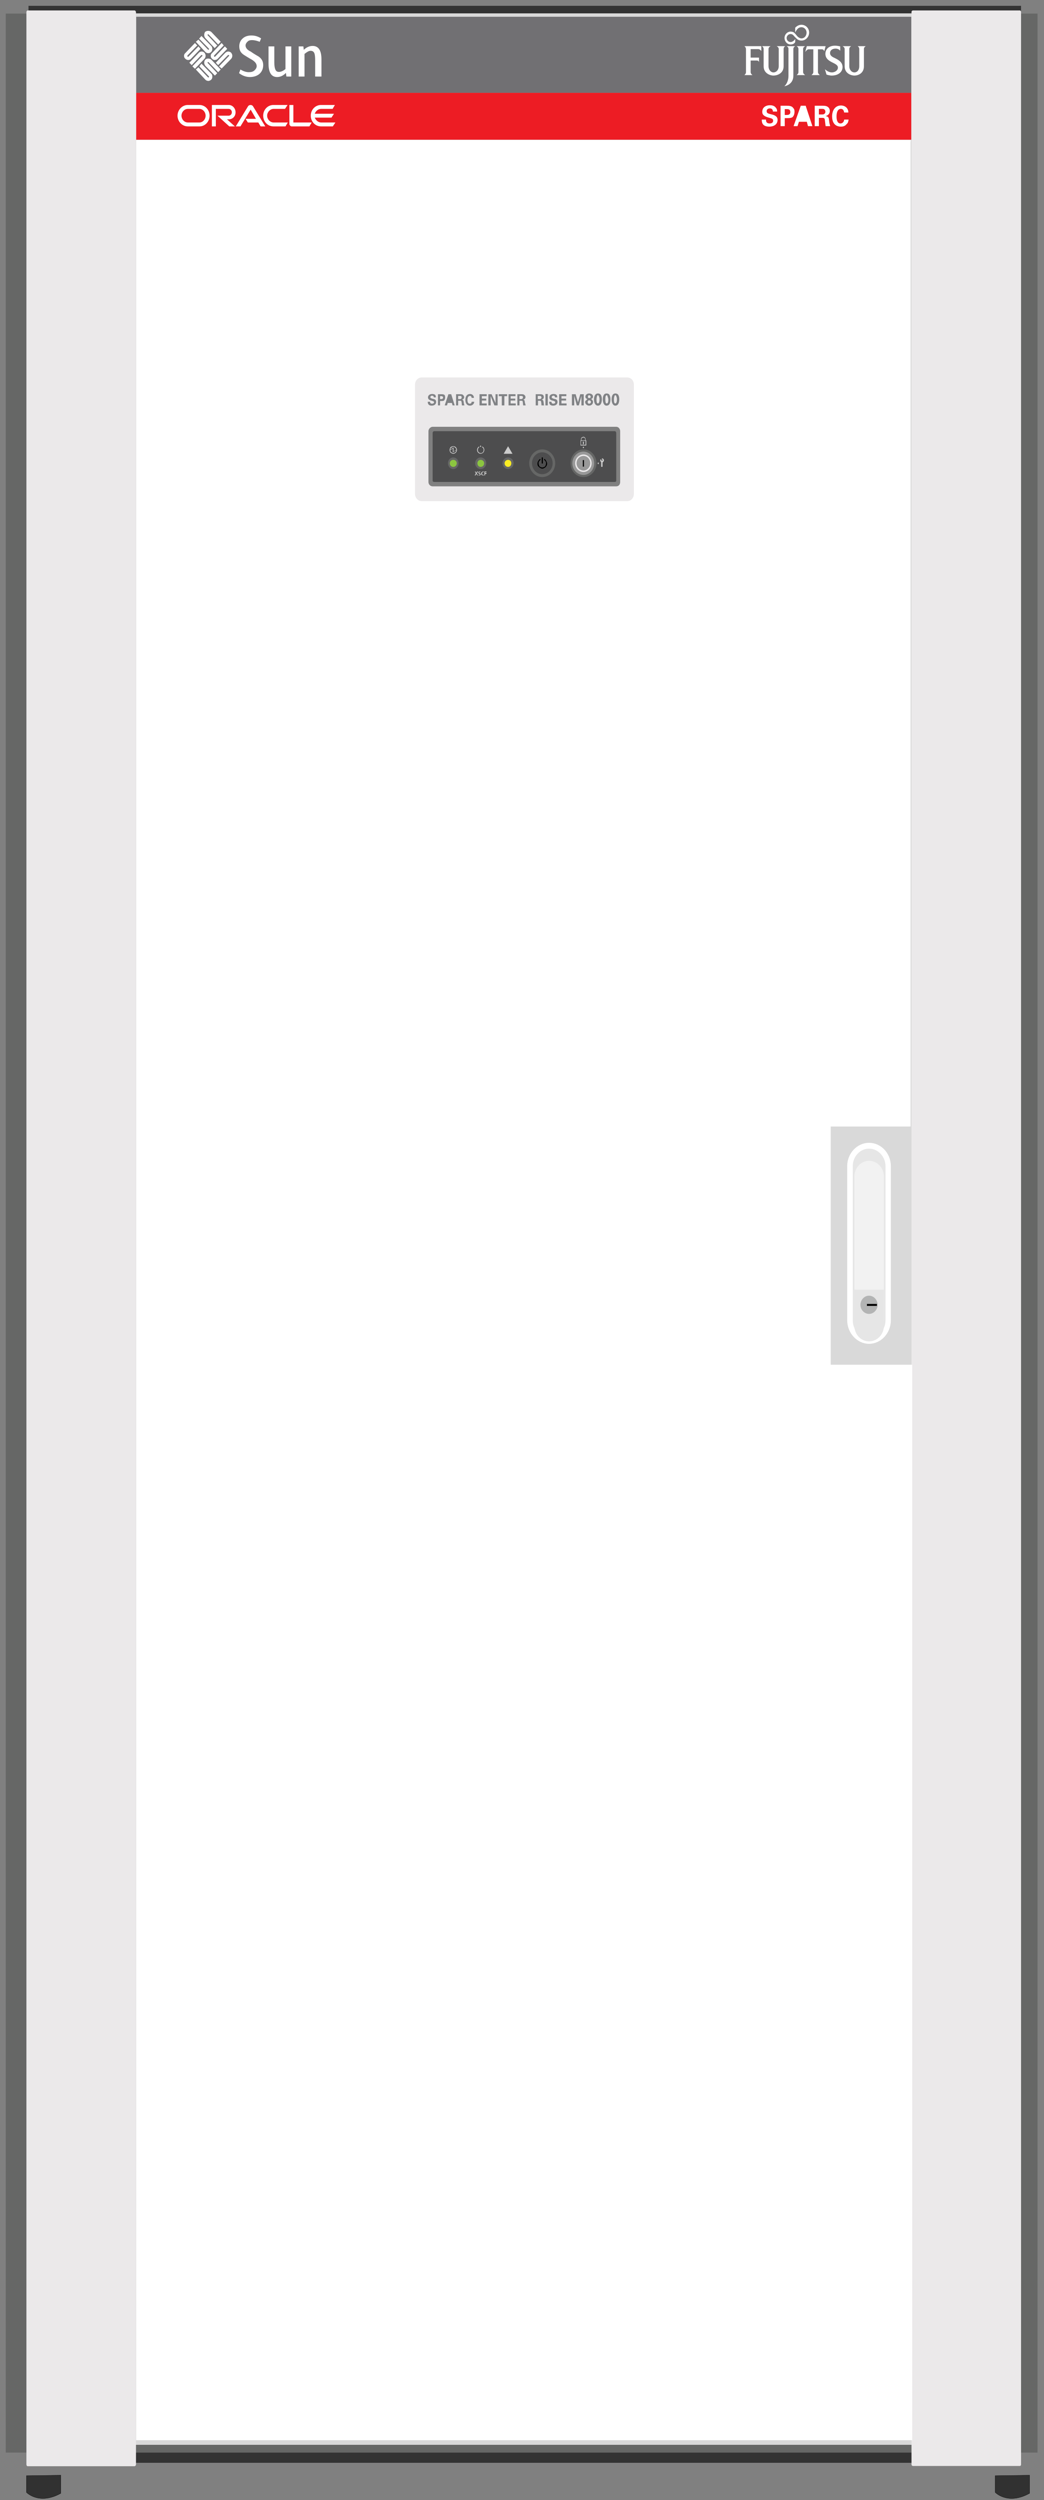 <?xml version="1.0" encoding="UTF-8"?>
<svg xmlns="http://www.w3.org/2000/svg" xmlns:xlink="http://www.w3.org/1999/xlink" width="214pt" height="512pt" viewBox="0 0 214 512" version="1.1">
<rect x="0" y="0" width="214" height="512" fill="#808080" stroke="none"/>
<g id="surface1">
<path style="fill-rule:evenodd;fill:rgb(19.215%,19.215%,19.215%);fill-opacity:1;stroke-width:1;stroke-linecap:butt;stroke-linejoin:miter;stroke:rgb(0%,0%,0%);stroke-opacity:1;stroke-miterlimit:10;" d="M 111.988 10140.038 L 111.988 10208.002 C 111.988 10208.002 165.023 10261.996 259.025 10212.004 L 259.025 10137.998 Z M 111.988 10140.038 " transform="matrix(0.048,0,0,0.05,0.039,-0.001)"/>
<path style="fill-rule:evenodd;fill:rgb(19.215%,19.215%,19.215%);fill-opacity:1;stroke-width:1;stroke-linecap:butt;stroke-linejoin:miter;stroke:rgb(0%,0%,0%);stroke-opacity:1;stroke-miterlimit:10;" d="M 4248.961 10140.038 L 4248.961 10208.002 C 4248.961 10208.002 4301.996 10261.996 4395.997 10212.004 L 4395.997 10137.998 Z M 4248.961 10140.038 " transform="matrix(0.048,0,0,0.05,0.039,-0.001)"/>
<path style=" stroke:none;fill-rule:evenodd;fill:rgb(20%,20%,20%);fill-opacity:1;" d="M 208.586 504.355 L 5.844 504.355 L 5.844 1.195 L 209.297 1.195 Z M 208.586 504.355 "/>
<path style=" stroke:none;fill-rule:evenodd;fill:rgb(39.999%,40.392%,39.999%);fill-opacity:1;" d="M 1.18 2.785 L 1.18 502.266 L 212.676 502.266 L 212.676 2.785 Z M 1.18 2.785 "/>
<path style=" stroke:none;fill-rule:evenodd;fill:rgb(85.098%,85.098%,85.098%);fill-opacity:1;" d="M 15.598 2.738 L 15.598 500.672 L 199.449 500.672 L 199.449 2.738 Z M 15.598 2.738 "/>
<path style=" stroke:none;fill-rule:evenodd;fill:rgb(92.157%,91.373%,91.765%);fill-opacity:1;" d="M 27.875 504.707 C 27.875 504.855 27.73 505.055 27.59 505.055 L 5.652 505.055 C 5.512 505.055 5.414 504.855 5.414 504.707 L 5.414 2.488 C 5.414 2.34 5.512 2.141 5.652 2.141 L 27.59 2.141 C 27.73 2.141 27.875 2.34 27.875 2.488 Z M 27.875 504.707 "/>
<path style=" stroke:none;fill-rule:evenodd;fill:rgb(92.157%,91.373%,91.765%);fill-opacity:1;" d="M 209.297 504.707 C 209.297 504.855 209.203 505.004 209.059 505.004 L 187.125 505.004 C 186.984 505.004 186.84 504.855 186.84 504.707 L 186.84 2.438 C 186.84 2.289 186.984 2.141 187.125 2.141 L 209.059 2.141 C 209.203 2.141 209.297 2.289 209.297 2.438 Z M 209.297 504.707 "/>
<path style=" stroke:none;fill-rule:evenodd;fill:rgb(100%,100%,100%);fill-opacity:1;" d="M 178.133 234.035 C 175.707 234.035 173.66 236.176 173.66 238.812 L 173.66 270.371 C 173.66 273.008 175.707 275.199 178.133 275.199 C 180.605 275.199 182.605 273.008 182.605 270.371 L 182.605 238.812 C 182.605 236.176 180.605 234.035 178.133 234.035 Z M 178.133 234.035 "/>
<path style=" stroke:none;fill-rule:evenodd;fill:rgb(90.196%,90.196%,90.196%);fill-opacity:1;" d="M 178.133 235.23 C 176.277 235.23 174.801 236.871 174.801 238.812 L 174.801 270.371 C 174.801 272.41 176.277 273.953 178.133 273.953 C 179.988 273.953 181.512 272.41 181.512 270.371 L 181.512 238.812 C 181.512 236.871 179.988 235.23 178.133 235.23 Z M 178.133 235.23 "/>
<path style=" stroke:none;fill-rule:evenodd;fill:rgb(94.902%,94.902%,94.902%);fill-opacity:1;" d="M 178.133 237.719 C 176.516 237.719 175.137 239.16 175.137 240.902 L 175.137 270.27 C 175.137 272.062 176.516 273.555 178.133 273.555 C 179.797 273.555 181.18 272.062 181.18 270.27 L 181.18 240.902 C 181.18 239.16 179.797 237.719 178.133 237.719 Z M 178.133 237.719 "/>
<path style=" stroke:none;fill-rule:evenodd;fill:rgb(90.196%,90.196%,90.196%);fill-opacity:1;" d="M 181.18 264.098 L 181.18 271.516 C 181.18 273.309 179.797 274.699 178.133 274.699 C 176.516 274.699 175.137 273.309 175.137 271.516 L 175.137 264.098 Z M 181.18 264.098 "/>
<path style=" stroke:none;fill-rule:evenodd;fill:rgb(70.197%,70.589%,70.589%);fill-opacity:1;" d="M 179.895 267.234 C 179.895 268.23 179.086 269.074 178.133 269.074 C 177.18 269.074 176.371 268.23 176.371 267.234 C 176.371 266.188 177.18 265.344 178.133 265.344 C 179.086 265.344 179.895 266.188 179.895 267.234 "/>
<path style=" stroke:none;fill-rule:evenodd;fill:rgb(0%,0%,0%);fill-opacity:1;" d="M 177.703 267.035 L 177.703 267.434 L 179.75 267.434 L 179.75 267.035 Z M 177.703 267.035 "/>
<path style=" stroke:none;fill-rule:evenodd;fill:rgb(44.313%,43.921%,45.097%);fill-opacity:1;" d="M 27.922 3.434 L 27.922 19.012 L 186.793 19.012 L 186.793 3.434 Z M 27.922 3.434 "/>
<path style=" stroke:none;fill-rule:evenodd;fill:rgb(92.941%,10.98%,14.117%);fill-opacity:1;" d="M 27.922 19.012 L 27.922 28.617 L 186.793 28.617 L 186.793 19.012 Z M 27.922 19.012 "/>
<path style=" stroke:none;fill-rule:evenodd;fill:rgb(100%,100%,100%);fill-opacity:1;" d="M 157.008 24.488 C 157.008 24.738 157.008 25.285 157.77 25.285 C 158.195 25.285 158.48 25.086 158.48 24.738 C 158.48 24.34 158.246 24.289 157.77 24.141 C 156.77 23.891 156.246 23.59 156.246 22.895 C 156.246 22.199 156.723 21.551 157.863 21.551 C 158.246 21.551 158.77 21.652 159.055 22.098 C 159.293 22.348 159.293 22.695 159.293 22.844 L 158.434 22.844 C 158.434 22.695 158.387 22.199 157.816 22.199 C 157.387 22.199 157.148 22.445 157.148 22.746 C 157.148 23.195 157.434 23.242 158.008 23.395 C 158.719 23.543 159.387 23.789 159.387 24.539 C 159.387 25.332 158.816 25.93 157.672 25.93 C 156.152 25.93 156.152 24.938 156.152 24.488 Z M 157.008 24.488 "/>
<path style=" stroke:none;fill-rule:evenodd;fill:rgb(100%,100%,100%);fill-opacity:1;" d="M 160.004 21.652 L 161.242 21.652 C 161.812 21.652 162.336 21.699 162.621 22.148 C 162.859 22.398 162.859 22.645 162.859 22.895 C 162.859 23.395 162.668 23.84 162.383 24.039 C 162.051 24.188 161.672 24.188 161.48 24.188 L 160.859 24.188 L 160.859 25.832 L 160.004 25.832 Z M 160.859 23.543 L 161.195 23.543 C 161.48 23.543 162.004 23.543 162.004 22.945 C 162.004 22.348 161.527 22.348 161.242 22.348 L 160.859 22.348 Z M 160.859 23.543 "/>
<path style=" stroke:none;fill-rule:evenodd;fill:rgb(100%,100%,100%);fill-opacity:1;" d="M 165.145 21.652 L 166.523 25.832 L 165.621 25.832 L 165.383 24.938 L 163.766 24.938 L 163.477 25.832 L 162.668 25.832 L 164.145 21.652 Z M 165.145 21.652 "/>
<path style=" stroke:none;fill-rule:evenodd;fill:rgb(100%,100%,100%);fill-opacity:1;" d="M 165.145 24.238 L 164.574 22.445 L 164 24.238 Z M 165.145 24.238 "/>
<path style=" stroke:none;fill-rule:evenodd;fill:rgb(100%,100%,100%);fill-opacity:1;" d="M 167 21.652 L 168.523 21.652 C 168.949 21.652 169.426 21.652 169.758 21.949 C 169.996 22.148 170.094 22.445 170.094 22.695 C 170.094 23.492 169.473 23.691 169.234 23.789 C 169.855 23.84 169.902 24.188 169.949 24.738 C 169.996 25.184 170.043 25.383 170.094 25.531 C 170.141 25.73 170.141 25.781 170.188 25.832 L 169.234 25.832 C 169.188 25.582 169.094 24.539 169.047 24.387 C 168.949 24.141 168.758 24.141 168.617 24.141 L 167.855 24.141 L 167.855 25.832 L 167 25.832 Z M 167.855 23.441 L 168.523 23.441 C 168.617 23.441 168.809 23.441 168.949 23.344 C 168.996 23.293 169.188 23.195 169.188 22.895 C 169.188 22.598 169.047 22.445 168.949 22.398 C 168.855 22.297 168.711 22.297 168.379 22.297 L 167.855 22.297 Z M 167.855 23.441 "/>
<path style=" stroke:none;fill-rule:evenodd;fill:rgb(100%,100%,100%);fill-opacity:1;" d="M 173.043 23.043 C 172.996 22.895 172.945 22.297 172.375 22.297 C 171.711 22.297 171.473 22.996 171.473 23.84 C 171.473 24.09 171.473 25.285 172.281 25.285 C 172.613 25.285 172.996 25.035 173.043 24.488 L 173.945 24.488 C 173.898 24.738 173.898 25.133 173.52 25.434 C 173.184 25.883 172.707 25.93 172.375 25.93 C 170.996 25.93 170.566 24.887 170.566 23.84 C 170.566 22.496 171.281 21.602 172.375 21.602 C 173.281 21.602 173.898 22.199 173.898 23.043 Z M 173.043 23.043 "/>
<path style=" stroke:none;fill-rule:evenodd;fill:rgb(100%,100%,100%);fill-opacity:1;" d="M 162.812 6.719 C 162.668 6.57 162.383 6.469 162.051 6.469 C 161.383 6.469 160.812 7.066 160.812 7.762 C 160.812 8.512 161.383 9.109 162.051 9.109 C 162.48 9.109 162.812 8.957 163.004 8.609 L 163.004 7.961 C 162.906 8.16 162.668 8.41 162.43 8.512 C 162.336 8.559 162.242 8.609 162.051 8.609 C 161.621 8.609 161.242 8.262 161.242 7.762 C 161.242 7.367 161.621 6.969 162.051 6.969 C 162.289 6.969 162.48 7.066 162.621 7.215 C 162.766 7.367 163.004 7.664 163.145 7.762 C 163.43 8.113 163.812 8.312 164.285 8.312 C 165.145 8.312 165.855 7.566 165.855 6.668 C 165.855 5.773 165.145 5.074 164.285 5.074 C 163.766 5.074 163.336 5.324 163.004 5.672 L 163.004 6.668 C 163.289 6.07 163.621 5.574 164.285 5.574 C 164.906 5.574 165.332 6.121 165.332 6.668 C 165.332 7.316 164.906 7.863 164.285 7.863 C 164 7.863 163.766 7.715 163.574 7.566 C 163.336 7.367 163.098 6.969 162.812 6.719 Z M 162.812 6.719 "/>
<path style=" stroke:none;fill-rule:evenodd;fill:rgb(100%,100%,100%);fill-opacity:1;" d="M 152.582 9.457 L 156.055 9.457 L 156.055 10.453 C 156.055 10.453 155.816 10.102 155.484 10.055 L 153.867 10.055 L 153.867 11.797 L 155.578 11.797 L 155.578 12.742 C 155.578 12.742 155.531 12.395 155.152 12.395 L 153.867 12.395 L 153.867 14.781 C 153.867 15.129 154.246 15.379 154.246 15.379 L 152.582 15.379 C 152.582 15.379 152.914 15.129 152.914 14.781 L 152.914 10.102 C 152.914 9.656 152.582 9.457 152.582 9.457 Z M 152.582 9.457 "/>
<path style=" stroke:none;fill-rule:evenodd;fill:rgb(100%,100%,100%);fill-opacity:1;" d="M 161.242 9.457 L 163.004 9.457 C 163.004 9.457 162.621 9.656 162.621 10.004 L 162.621 15.527 C 162.621 17.371 160.812 17.668 160.766 17.668 C 160.91 17.57 161.621 16.871 161.621 15.527 L 161.621 10.004 C 161.672 9.656 161.242 9.457 161.242 9.457 Z M 161.242 9.457 "/>
<path style=" stroke:none;fill-rule:evenodd;fill:rgb(100%,100%,100%);fill-opacity:1;" d="M 163.289 9.457 L 165.047 9.457 C 165.047 9.457 164.621 9.656 164.621 10.004 L 164.621 14.781 C 164.621 15.129 165.047 15.379 165.047 15.379 L 163.289 15.379 C 163.289 15.379 163.668 15.129 163.668 14.781 L 163.668 10.004 C 163.668 9.656 163.289 9.457 163.289 9.457 Z M 163.289 9.457 "/>
<path style=" stroke:none;fill-rule:evenodd;fill:rgb(100%,100%,100%);fill-opacity:1;" d="M 165.383 9.457 L 169.234 9.457 L 168.949 10.5 C 168.949 10.5 168.855 10.102 168.523 10.102 L 167.664 10.102 L 167.664 14.781 C 167.664 15.082 168.047 15.379 168.047 15.379 L 166.332 15.379 C 166.332 15.379 166.715 15.082 166.715 14.781 L 166.715 10.102 L 165.715 10.102 C 165.43 10.102 165.047 10.652 165.047 10.652 Z M 165.383 9.457 "/>
<path style=" stroke:none;fill-rule:evenodd;fill:rgb(100%,100%,100%);fill-opacity:1;" d="M 175.801 9.457 L 177.469 9.457 C 177.469 9.457 177.086 9.656 177.086 10.004 L 177.086 13.586 C 177.086 14.98 175.945 15.477 175.137 15.477 C 174.375 15.477 173.137 14.98 173.137 13.586 L 173.137 10.004 C 173.137 9.656 172.707 9.457 172.707 9.457 L 174.469 9.457 C 174.469 9.457 174.09 9.656 174.09 10.004 L 174.09 13.586 C 174.09 14.285 174.566 14.832 175.137 14.832 C 175.754 14.832 176.133 14.285 176.133 13.586 L 176.133 10.004 C 176.133 9.656 175.801 9.457 175.801 9.457 Z M 175.801 9.457 "/>
<path style=" stroke:none;fill-rule:evenodd;fill:rgb(100%,100%,100%);fill-opacity:1;" d="M 159.195 9.457 L 160.957 9.457 C 160.957 9.457 160.625 9.656 160.625 10.004 C 160.625 10.004 160.625 13.586 160.625 13.586 C 160.625 14.98 159.387 15.477 158.531 15.477 C 157.816 15.477 156.531 14.98 156.531 13.586 L 156.531 10.004 C 156.531 9.656 156.199 9.457 156.199 9.457 L 157.957 9.457 C 157.957 9.457 157.531 9.656 157.531 10.004 L 157.531 13.586 C 157.531 14.285 158.008 14.832 158.531 14.832 C 159.148 14.832 159.625 14.285 159.625 13.586 L 159.625 10.004 C 159.625 9.656 159.195 9.457 159.195 9.457 Z M 159.195 9.457 "/>
<path style=" stroke:none;fill-rule:evenodd;fill:rgb(100%,100%,100%);fill-opacity:1;" d="M 172.234 10.402 C 172.234 10.402 171.949 9.953 171.281 9.953 C 170.566 9.953 170.141 10.352 170.141 10.848 C 170.141 11.398 170.566 11.645 171.234 11.945 C 171.805 12.242 172.707 12.691 172.707 13.738 C 172.707 14.684 171.898 15.477 170.473 15.477 C 170.043 15.477 169.426 15.281 169.426 15.281 L 169.094 14.184 C 169.426 14.484 169.949 14.832 170.52 14.832 C 171.043 14.832 171.758 14.484 171.758 13.836 C 171.758 12.742 169.188 12.891 169.188 11 C 169.188 10.301 169.664 9.355 171.188 9.355 C 171.66 9.355 172.234 9.504 172.234 9.504 Z M 172.234 10.402 "/>
<path style=" stroke:none;fill-rule:evenodd;fill:rgb(100%,100%,100%);fill-opacity:1;" d="M 50.332 24.34 L 52.473 24.34 L 51.379 22.445 L 49.285 25.883 L 48.332 25.883 L 50.855 21.75 C 50.949 21.602 51.141 21.5 51.379 21.5 C 51.57 21.5 51.758 21.602 51.855 21.75 L 54.375 25.883 L 53.426 25.883 L 52.949 25.086 L 50.809 25.086 Z M 50.332 24.34 "/>
<path style=" stroke:none;fill-rule:evenodd;fill:rgb(100%,100%,100%);fill-opacity:1;" d="M 60.133 25.086 L 60.133 21.5 L 59.324 21.5 L 59.324 25.434 C 59.324 25.531 59.418 25.684 59.469 25.73 C 59.562 25.832 59.656 25.883 59.754 25.883 L 63.418 25.883 L 63.891 25.086 Z M 60.133 25.086 "/>
<path style=" stroke:none;fill-rule:evenodd;fill:rgb(100%,100%,100%);fill-opacity:1;" d="M 46.906 24.438 C 47.668 24.438 48.285 23.84 48.285 22.996 C 48.285 22.199 47.668 21.5 46.906 21.5 L 43.434 21.5 L 43.434 25.883 L 44.242 25.883 L 44.242 22.297 L 46.859 22.297 C 47.238 22.297 47.523 22.598 47.523 22.996 C 47.523 23.395 47.238 23.691 46.859 23.691 L 44.574 23.691 L 47 25.883 L 48.145 25.883 L 46.523 24.438 Z M 46.906 24.438 "/>
<path style=" stroke:none;fill-rule:evenodd;fill:rgb(100%,100%,100%);fill-opacity:1;" d="M 38.484 25.883 C 37.344 25.883 36.391 24.887 36.391 23.691 C 36.391 22.496 37.344 21.5 38.484 21.5 L 40.91 21.5 C 42.051 21.5 42.957 22.496 42.957 23.691 C 42.957 24.887 42.051 25.883 40.91 25.883 Z M 40.863 25.086 C 41.578 25.086 42.148 24.438 42.148 23.691 C 42.148 22.945 41.578 22.297 40.863 22.297 L 38.531 22.297 C 37.77 22.297 37.199 22.945 37.199 23.691 C 37.199 24.438 37.77 25.086 38.531 25.086 Z M 40.863 25.086 "/>
<path style=" stroke:none;fill-rule:evenodd;fill:rgb(100%,100%,100%);fill-opacity:1;" d="M 56.043 25.883 C 54.852 25.883 53.949 24.887 53.949 23.691 C 53.949 22.496 54.852 21.5 56.043 21.5 L 58.945 21.5 L 58.422 22.297 L 56.09 22.297 C 55.375 22.297 54.758 22.945 54.758 23.691 C 54.758 24.438 55.375 25.086 56.09 25.086 L 58.992 25.086 L 58.516 25.883 Z M 56.043 25.883 "/>
<path style=" stroke:none;fill-rule:evenodd;fill:rgb(100%,100%,100%);fill-opacity:1;" d="M 65.844 25.086 C 65.223 25.086 64.75 24.637 64.512 24.09 L 67.938 24.09 L 68.461 23.293 L 64.512 23.293 C 64.75 22.695 65.223 22.297 65.844 22.297 L 68.176 22.297 L 68.648 21.5 L 65.797 21.5 C 64.605 21.5 63.703 22.496 63.703 23.691 C 63.703 24.887 64.605 25.883 65.797 25.883 L 68.223 25.883 L 68.746 25.086 Z M 65.844 25.086 "/>
<path style=" stroke:none;fill-rule:evenodd;fill:rgb(100%,100%,100%);fill-opacity:1;" d="M 53.949 13.34 C 53.949 14.035 53.711 14.633 53.234 15.082 C 52.758 15.527 52.043 15.777 51.234 15.777 C 50.473 15.777 49.715 15.527 49 14.98 L 49.285 14.234 C 49.949 14.633 50.523 14.781 50.996 14.781 C 51.52 14.781 51.855 14.684 52.141 14.434 C 52.426 14.184 52.617 13.887 52.617 13.539 C 52.617 13.039 52.281 12.641 51.664 12.242 C 51.094 11.945 50 11.246 50 11.246 C 49.332 10.801 49.047 10.301 49.047 9.457 C 49.047 8.859 49.285 8.262 49.762 7.863 C 50.188 7.465 50.809 7.266 51.52 7.266 C 52.281 7.266 52.902 7.465 53.52 7.863 L 53.234 8.559 C 52.711 8.359 52.141 8.211 51.664 8.211 C 51.234 8.211 50.949 8.312 50.758 8.512 C 50.523 8.711 50.332 9.008 50.332 9.305 C 50.332 9.805 50.711 10.254 51.379 10.551 C 51.902 10.949 53.043 11.598 53.043 11.598 C 53.66 12.043 53.949 12.59 53.949 13.34 Z M 53.949 13.34 "/>
<path style=" stroke:none;fill-rule:evenodd;fill:rgb(100%,100%,100%);fill-opacity:1;" d="M 61.227 9.504 L 62.18 9.504 L 62.273 10.203 C 62.844 9.656 63.465 9.406 64.082 9.406 C 65.273 9.406 65.891 10.301 65.891 12.145 C 65.891 12.344 65.891 15.18 65.891 15.676 L 64.605 15.676 C 64.605 15.23 64.605 12.641 64.605 12.395 C 64.605 11.695 64.559 11.148 64.414 10.848 C 64.273 10.551 64.035 10.402 63.652 10.402 C 63.32 10.402 62.895 10.652 62.418 11.047 L 62.418 15.676 L 61.227 15.676 Z M 61.227 9.504 "/>
<path style=" stroke:none;fill-rule:evenodd;fill:rgb(100%,100%,100%);fill-opacity:1;" d="M 59.703 15.676 L 58.707 15.676 L 58.609 14.93 C 58.039 15.527 57.422 15.777 56.801 15.777 C 55.613 15.777 55.043 14.832 55.043 13.039 C 55.043 12.789 55.043 10.004 55.043 9.504 L 56.23 9.504 C 56.23 9.953 56.23 12.543 56.23 12.789 C 56.23 13.539 56.328 14.035 56.469 14.285 C 56.613 14.633 56.898 14.73 57.184 14.73 C 57.516 14.73 57.992 14.582 58.516 14.133 L 58.516 9.504 L 59.703 9.504 Z M 59.703 15.676 "/>
<path style=" stroke:none;fill-rule:evenodd;fill:rgb(100%,100%,100%);fill-opacity:1;" d="M 42.766 7.066 L 44.719 9.109 L 45.242 8.559 L 43.289 6.52 C 43.098 6.371 42.859 6.32 42.672 6.32 C 42.48 6.32 42.242 6.371 42.051 6.52 C 41.91 6.719 41.863 6.969 41.863 7.168 C 41.863 7.367 41.91 7.566 42.051 7.762 L 44.004 9.855 L 44.527 9.305 L 42.574 7.215 L 42.574 7.266 C 42.527 7.168 42.527 7.117 42.574 7.066 C 42.625 7.016 42.719 7.016 42.766 7.066 Z M 42.766 7.066 "/>
<path style=" stroke:none;fill-rule:evenodd;fill:rgb(100%,100%,100%);fill-opacity:1;" d="M 42.625 10.152 L 40.672 8.113 L 40.148 8.559 L 42.102 10.652 C 42.242 10.801 42.48 10.898 42.719 10.898 C 42.91 10.898 43.098 10.801 43.289 10.652 C 43.434 10.453 43.527 10.254 43.527 10.055 C 43.527 9.805 43.434 9.555 43.289 9.406 L 41.293 7.367 L 40.816 7.914 L 42.812 9.953 C 42.859 10.004 42.859 10.102 42.812 10.152 C 42.766 10.203 42.672 10.203 42.625 10.152 Z M 42.625 10.152 "/>
<path style=" stroke:none;fill-rule:evenodd;fill:rgb(100%,100%,100%);fill-opacity:1;" d="M 38.438 11.348 L 40.434 9.305 L 39.957 8.809 L 38.008 10.848 C 37.816 11 37.723 11.199 37.723 11.445 C 37.723 11.695 37.816 11.895 38.008 12.043 C 38.152 12.195 38.391 12.293 38.578 12.293 C 38.816 12.293 39.008 12.195 39.148 12.043 L 41.102 10.004 L 40.672 9.504 L 38.625 11.598 C 38.578 11.645 38.484 11.645 38.438 11.598 C 38.391 11.496 38.391 11.398 38.438 11.348 Z M 38.438 11.348 "/>
<path style=" stroke:none;fill-rule:evenodd;fill:rgb(100%,100%,100%);fill-opacity:1;" d="M 41.434 11.496 L 39.434 13.586 L 39.957 14.086 L 41.91 12.043 C 42.051 11.895 42.148 11.645 42.148 11.398 C 42.148 11.199 42.051 11 41.91 10.801 C 41.766 10.652 41.578 10.551 41.34 10.551 C 41.102 10.551 40.91 10.652 40.77 10.801 L 38.816 12.84 L 39.293 13.34 L 41.242 11.297 C 41.293 11.246 41.387 11.246 41.434 11.297 C 41.527 11.348 41.527 11.445 41.434 11.496 Z M 41.434 11.496 "/>
<path style=" stroke:none;fill-rule:evenodd;fill:rgb(100%,100%,100%);fill-opacity:1;" d="M 42.625 15.828 L 40.672 13.785 L 40.148 14.234 L 42.102 16.324 C 42.242 16.473 42.48 16.574 42.719 16.574 C 42.91 16.574 43.098 16.473 43.289 16.324 C 43.48 16.125 43.527 15.926 43.527 15.676 C 43.527 15.477 43.48 15.23 43.289 15.082 L 41.293 13.039 L 40.863 13.586 L 42.812 15.629 C 42.859 15.676 42.859 15.777 42.812 15.828 C 42.766 15.875 42.672 15.875 42.625 15.828 Z M 42.625 15.828 "/>
<path style=" stroke:none;fill-rule:evenodd;fill:rgb(100%,100%,100%);fill-opacity:1;" d="M 42.766 12.742 L 44.719 14.781 L 45.242 14.234 L 43.289 12.195 C 43.098 12.043 42.859 11.996 42.672 11.996 C 42.48 11.996 42.242 12.043 42.102 12.195 C 41.91 12.395 41.863 12.641 41.863 12.84 C 41.863 13.039 41.91 13.238 42.102 13.488 L 44.051 15.477 L 44.527 14.98 L 42.574 12.891 C 42.527 12.84 42.527 12.789 42.574 12.742 C 42.625 12.691 42.719 12.691 42.766 12.742 Z M 42.766 12.742 "/>
<path style=" stroke:none;fill-rule:evenodd;fill:rgb(100%,100%,100%);fill-opacity:1;" d="M 46.906 11.496 L 44.906 13.586 L 45.43 14.035 L 47.383 12.043 C 47.523 11.895 47.621 11.645 47.621 11.398 C 47.621 11.199 47.523 11 47.383 10.801 C 47.238 10.652 47 10.551 46.762 10.551 C 46.574 10.551 46.383 10.652 46.191 10.801 L 44.242 12.84 L 44.719 13.34 L 46.715 11.297 C 46.762 11.246 46.859 11.246 46.953 11.297 C 47 11.348 47 11.445 46.906 11.496 Z M 46.906 11.496 "/>
<path style=" stroke:none;fill-rule:evenodd;fill:rgb(100%,100%,100%);fill-opacity:1;" d="M 43.906 11.348 L 45.859 9.305 L 45.43 8.809 L 43.48 10.848 C 43.289 11 43.195 11.199 43.195 11.398 C 43.195 11.695 43.289 11.895 43.48 12.043 C 43.621 12.195 43.812 12.293 44.004 12.293 C 44.289 12.293 44.48 12.195 44.621 12.043 L 46.574 10.004 L 46.098 9.504 L 44.098 11.598 C 44.051 11.645 43.957 11.645 43.906 11.598 C 43.859 11.496 43.859 11.398 43.906 11.348 Z M 43.906 11.348 "/>
<path style=" stroke:none;fill-rule:evenodd;fill:rgb(100%,100%,100%);fill-opacity:1;" d="M 186.699 28.668 L 27.922 28.668 L 27.922 499.727 L 186.984 499.727 L 186.984 279.48 L 170.281 279.48 L 170.281 230.699 L 186.648 230.699 L 186.648 29.117 Z M 186.699 28.668 "/>
<path style=" stroke:none;fill-rule:evenodd;fill:rgb(92.157%,91.373%,91.765%);fill-opacity:1;" d="M 129.934 101.141 C 129.934 101.938 129.363 102.633 128.555 102.633 L 86.445 102.633 C 85.684 102.633 85.066 101.938 85.066 101.141 L 85.066 78.789 C 85.066 77.945 85.684 77.297 86.445 77.297 L 128.555 77.297 C 129.363 77.297 129.934 77.945 129.934 78.789 Z M 129.934 101.141 "/>
<path style=" stroke:none;fill-rule:evenodd;fill:rgb(50.197%,50.197%,50.197%);fill-opacity:1;" d="M 127.125 98.699 C 127.125 99.246 126.793 99.598 126.316 99.598 L 88.68 99.598 C 88.254 99.598 87.824 99.246 87.824 98.699 L 87.824 88.297 C 87.824 87.848 88.254 87.402 88.68 87.402 L 126.316 87.402 C 126.793 87.402 127.125 87.848 127.125 88.297 Z M 127.125 98.699 "/>
<path style=" stroke:none;fill-rule:evenodd;fill:rgb(30.196%,30.196%,30.588%);fill-opacity:1;" d="M 126.316 98.453 C 126.316 98.602 126.176 98.699 126.031 98.699 L 89.016 98.699 C 88.824 98.699 88.68 98.602 88.68 98.453 L 88.68 88.645 C 88.68 88.496 88.824 88.297 89.016 88.297 L 126.031 88.297 C 126.176 88.297 126.316 88.496 126.316 88.645 Z M 126.316 98.453 "/>
<path style=" stroke:none;fill-rule:evenodd;fill:rgb(39.999%,40.392%,39.999%);fill-opacity:1;" d="M 113.805 94.867 C 113.805 96.41 112.613 97.703 111.141 97.703 C 109.711 97.703 108.477 96.41 108.477 94.867 C 108.477 93.324 109.711 92.031 111.141 92.031 C 112.613 92.031 113.805 93.324 113.805 94.867 "/>
<path style=" stroke:none;fill-rule:evenodd;fill:rgb(39.999%,40.392%,39.999%);fill-opacity:1;" d="M 122.273 94.867 C 122.273 96.41 121.082 97.703 119.609 97.703 C 118.086 97.703 116.945 96.41 116.945 94.867 C 116.945 93.324 118.086 92.031 119.609 92.031 C 121.082 92.031 122.273 93.324 122.273 94.867 "/>
<path style=" stroke:none;fill-rule:evenodd;fill:rgb(39.999%,40.392%,39.999%);fill-opacity:1;" d="M 94.012 94.867 C 94.012 95.516 93.535 96.062 92.918 96.062 C 92.297 96.062 91.82 95.516 91.82 94.867 C 91.82 94.219 92.297 93.672 92.918 93.672 C 93.535 93.672 94.012 94.219 94.012 94.867 "/>
<path style=" stroke:none;fill-rule:evenodd;fill:rgb(39.999%,40.392%,39.999%);fill-opacity:1;" d="M 99.672 94.867 C 99.672 95.516 99.148 96.062 98.531 96.062 C 97.91 96.062 97.391 95.516 97.391 94.867 C 97.391 94.219 97.91 93.672 98.531 93.672 C 99.148 93.672 99.672 94.219 99.672 94.867 "/>
<path style=" stroke:none;fill-rule:evenodd;fill:rgb(39.999%,40.392%,39.999%);fill-opacity:1;" d="M 105.285 94.867 C 105.285 95.516 104.766 96.062 104.145 96.062 C 103.527 96.062 103.004 95.516 103.004 94.867 C 103.004 94.219 103.527 93.672 104.145 93.672 C 104.766 93.672 105.285 94.219 105.285 94.867 "/>
<path style=" stroke:none;fill-rule:evenodd;fill:rgb(80%,80%,80%);fill-opacity:1;" d="M 93.441 91.582 C 93.297 91.434 93.105 91.383 92.918 91.383 C 92.727 91.383 92.535 91.434 92.344 91.582 C 92.25 91.73 92.156 91.93 92.156 92.129 C 92.156 92.379 92.25 92.578 92.344 92.676 C 92.535 92.828 92.727 92.926 92.918 92.926 C 93.105 92.926 93.297 92.828 93.441 92.676 C 93.582 92.578 93.676 92.379 93.676 92.129 C 93.676 91.93 93.582 91.73 93.441 91.582 Z M 92.535 91.684 C 92.629 91.582 92.773 91.484 92.918 91.484 C 93.059 91.484 93.203 91.582 93.297 91.684 C 93.441 91.781 93.535 91.93 93.535 92.082 L 92.965 92.48 L 92.965 91.633 L 92.297 92.082 C 92.297 91.93 92.344 91.781 92.535 91.684 Z M 93.297 92.629 C 93.203 92.727 93.059 92.777 92.918 92.777 C 92.773 92.777 92.629 92.727 92.535 92.629 C 92.344 92.527 92.297 92.379 92.297 92.18 L 92.82 91.832 L 92.82 92.629 L 93.535 92.18 C 93.535 92.379 93.441 92.527 93.297 92.629 Z M 93.297 92.629 "/>
<path style=" stroke:none;fill-rule:evenodd;fill:rgb(80%,80%,80%);fill-opacity:1;" d="M 104.145 91.383 L 103.242 92.926 L 105.051 92.926 Z M 104.145 91.383 "/>
<path style=" stroke:none;fill-rule:evenodd;fill:rgb(80%,80%,80%);fill-opacity:1;" d="M 104.145 91.582 L 104.859 92.828 L 103.43 92.828 Z M 104.145 91.582 "/>
<path style=" stroke:none;fill-rule:evenodd;fill:rgb(80%,80%,80%);fill-opacity:1;" d="M 104.191 91.883 C 104.191 91.832 104.191 91.832 104.145 91.832 C 104.145 91.832 104.098 91.883 104.098 91.883 C 104.098 91.883 104.098 91.883 104.098 91.93 C 104.098 91.93 104.098 91.98 104.098 92.129 C 104.098 92.281 104.098 92.379 104.145 92.48 C 104.191 92.48 104.191 92.48 104.191 92.48 C 104.191 92.379 104.191 92.281 104.191 92.129 C 104.242 91.98 104.242 91.93 104.242 91.93 C 104.242 91.883 104.191 91.883 104.191 91.883 "/>
<path style=" stroke:none;fill-rule:evenodd;fill:rgb(80%,80%,80%);fill-opacity:1;" d="M 104.242 92.629 C 104.242 92.629 104.242 92.676 104.191 92.676 C 104.191 92.676 104.191 92.676 104.145 92.676 C 104.145 92.676 104.098 92.676 104.098 92.676 C 104.098 92.676 104.098 92.629 104.098 92.629 C 104.098 92.629 104.098 92.578 104.098 92.578 C 104.098 92.578 104.145 92.578 104.145 92.578 C 104.191 92.578 104.191 92.578 104.191 92.578 C 104.242 92.578 104.242 92.629 104.242 92.629 "/>
<path style=" stroke:none;fill-rule:evenodd;fill:rgb(80%,80%,80%);fill-opacity:1;" d="M 99.195 91.781 C 99.148 91.633 99.008 91.531 98.863 91.434 L 98.816 91.582 C 98.91 91.633 99.008 91.73 99.102 91.883 C 99.195 92.18 99.102 92.578 98.816 92.727 C 98.484 92.875 98.148 92.727 98.008 92.43 C 97.863 92.082 98.008 91.73 98.246 91.582 L 98.199 91.434 C 97.863 91.633 97.676 92.082 97.863 92.48 C 98.055 92.875 98.434 93.027 98.863 92.828 C 99.195 92.676 99.387 92.18 99.195 91.781 Z M 99.195 91.781 "/>
<path style=" stroke:none;fill-rule:evenodd;fill:rgb(80%,80%,80%);fill-opacity:1;" d="M 98.531 91.234 C 98.434 91.234 98.387 91.383 98.387 91.434 C 98.434 91.484 98.434 91.531 98.531 91.531 C 98.578 91.531 98.625 91.484 98.625 91.434 C 98.625 91.383 98.578 91.234 98.531 91.234 "/>
<path style=" stroke:none;fill-rule:evenodd;fill:rgb(80%,80%,80%);fill-opacity:1;" d="M 120.035 90.188 L 120.035 89.941 C 120.035 89.84 119.988 89.691 119.895 89.59 C 119.848 89.543 119.703 89.441 119.609 89.441 C 119.465 89.441 119.371 89.543 119.227 89.59 C 119.133 89.691 119.086 89.84 119.086 89.941 L 119.086 90.188 L 118.992 90.188 L 118.992 91.234 L 120.18 91.234 L 120.18 90.188 Z M 119.18 89.941 C 119.18 89.84 119.227 89.742 119.324 89.691 C 119.418 89.641 119.516 89.59 119.609 89.59 C 119.703 89.59 119.75 89.641 119.848 89.691 C 119.895 89.742 119.941 89.84 119.941 89.941 L 119.941 90.188 L 119.18 90.188 Z M 120.035 91.086 L 119.086 91.086 L 119.086 90.289 L 120.035 90.289 Z M 120.035 91.086 "/>
<path style=" stroke:none;fill-rule:evenodd;fill:rgb(80%,80%,80%);fill-opacity:1;" d="M 119.703 90.984 L 119.656 90.688 C 119.703 90.688 119.703 90.688 119.703 90.637 C 119.703 90.637 119.703 90.637 119.703 90.586 C 119.703 90.539 119.703 90.539 119.703 90.488 C 119.656 90.488 119.656 90.438 119.609 90.438 C 119.562 90.438 119.562 90.438 119.516 90.488 C 119.516 90.488 119.465 90.488 119.465 90.539 C 119.465 90.586 119.465 90.586 119.465 90.637 C 119.465 90.688 119.516 90.688 119.516 90.688 L 119.465 90.984 Z M 119.703 90.984 "/>
<path style=" stroke:none;fill-rule:evenodd;fill:rgb(80%,80%,80%);fill-opacity:1;" d="M 123.797 94.27 C 123.797 94.07 123.605 93.871 123.465 93.871 C 123.414 93.871 123.367 93.922 123.367 93.922 C 123.367 93.973 123.367 93.973 123.367 93.973 L 123.512 94.219 C 123.512 94.27 123.512 94.27 123.512 94.32 L 123.367 94.371 C 123.367 94.371 123.32 94.371 123.32 94.371 L 123.227 94.07 C 123.176 94.07 123.176 94.07 123.129 94.07 C 123.129 94.07 123.082 94.07 123.082 94.07 C 123.082 94.172 123.035 94.219 123.035 94.27 C 123.035 94.418 123.082 94.52 123.176 94.57 C 123.227 94.617 123.227 94.668 123.227 94.719 L 123.227 95.516 C 123.227 95.566 123.273 95.613 123.32 95.613 L 123.414 95.613 C 123.465 95.613 123.512 95.566 123.512 95.516 L 123.512 94.77 C 123.512 94.719 123.559 94.617 123.605 94.617 C 123.699 94.52 123.797 94.418 123.797 94.27 Z M 123.797 94.27 "/>
<path style=" stroke:none;fill-rule:evenodd;fill:rgb(80%,80%,80%);fill-opacity:1;" d="M 122.75 94.867 C 122.75 94.918 122.703 95.066 122.605 95.066 C 122.559 95.066 122.512 94.918 122.512 94.867 C 122.512 94.77 122.559 94.719 122.605 94.719 C 122.703 94.719 122.75 94.77 122.75 94.867 "/>
<path style=" stroke:none;fill-rule:evenodd;fill:rgb(80%,80%,80%);fill-opacity:1;" d="M 119.703 91.633 C 119.703 91.684 119.656 91.781 119.609 91.781 C 119.516 91.781 119.465 91.684 119.465 91.633 C 119.465 91.531 119.516 91.484 119.609 91.484 C 119.656 91.484 119.703 91.531 119.703 91.633 "/>
<path style=" stroke:none;fill-rule:evenodd;fill:rgb(80%,80%,80%);fill-opacity:1;" d="M 97.531 96.957 L 97.34 96.559 L 97.484 96.559 L 97.625 96.859 L 97.77 96.559 L 98.008 96.559 L 97.723 96.957 L 98.008 97.355 L 97.863 97.355 L 97.625 97.059 L 97.484 97.355 L 97.293 97.355 Z M 97.531 96.957 "/>
<path style=" stroke:none;fill-rule:evenodd;fill:rgb(80%,80%,80%);fill-opacity:1;" d="M 98.484 96.711 C 98.434 96.711 98.387 96.66 98.34 96.66 C 98.293 96.66 98.199 96.711 98.199 96.758 C 98.199 96.957 98.531 96.859 98.531 97.156 C 98.531 97.309 98.387 97.355 98.246 97.355 C 98.199 97.355 98.148 97.355 98.102 97.355 L 98.102 97.207 C 98.148 97.258 98.199 97.258 98.246 97.258 C 98.293 97.258 98.387 97.207 98.387 97.156 C 98.387 97.008 98.055 97.059 98.055 96.809 C 98.055 96.609 98.199 96.559 98.293 96.559 C 98.387 96.559 98.434 96.559 98.484 96.609 Z M 98.484 96.711 "/>
<path style=" stroke:none;fill-rule:evenodd;fill:rgb(80%,80%,80%);fill-opacity:1;" d="M 99.195 97.355 C 99.148 97.355 99.102 97.355 99.055 97.355 C 98.816 97.355 98.625 97.258 98.625 97.008 C 98.625 96.711 98.816 96.559 99.055 96.559 C 99.102 96.559 99.148 96.559 99.195 96.609 L 99.195 96.711 C 99.148 96.66 99.102 96.66 99.055 96.66 C 98.91 96.66 98.816 96.809 98.816 97.008 C 98.816 97.156 98.91 97.258 99.055 97.258 C 99.102 97.258 99.148 97.258 99.195 97.207 Z M 99.195 97.355 "/>
<path style=" stroke:none;fill-rule:evenodd;fill:rgb(80%,80%,80%);fill-opacity:1;" d="M 99.293 96.559 L 99.719 96.559 L 99.719 96.711 L 99.434 96.711 L 99.434 96.859 L 99.719 96.859 L 99.719 97.059 L 99.434 97.059 L 99.434 97.355 L 99.293 97.355 Z M 99.293 96.559 "/>
<path style=" stroke:none;fill-rule:evenodd;fill:rgb(60.001%,60.001%,60.001%);fill-opacity:1;" d="M 121.797 94.867 C 121.797 96.211 120.797 97.258 119.609 97.258 C 118.324 97.258 117.324 96.211 117.324 94.867 C 117.324 93.574 118.324 92.48 119.609 92.48 C 120.797 92.48 121.797 93.574 121.797 94.867 "/>
<path style=" stroke:none;fill-rule:evenodd;fill:rgb(92.157%,91.373%,91.765%);fill-opacity:1;" d="M 121.273 94.867 C 121.273 95.863 120.512 96.66 119.609 96.66 C 118.656 96.66 117.895 95.863 117.895 94.867 C 117.895 93.871 118.656 93.074 119.609 93.074 C 120.512 93.074 121.273 93.871 121.273 94.867 "/>
<path style=" stroke:none;fill-rule:evenodd;fill:rgb(60.001%,60.001%,60.001%);fill-opacity:1;" d="M 120.988 94.867 C 120.988 95.664 120.371 96.359 119.609 96.359 C 118.801 96.359 118.18 95.664 118.18 94.867 C 118.18 94.023 118.801 93.375 119.609 93.375 C 120.371 93.375 120.988 94.023 120.988 94.867 "/>
<path style=" stroke:none;fill-rule:evenodd;fill:rgb(0%,0%,0%);fill-opacity:1;" d="M 119.465 94.219 L 119.465 95.566 L 119.703 95.566 L 119.703 94.219 Z M 119.465 94.219 "/>
<path style=" stroke:none;fill-rule:evenodd;fill:rgb(54.903%,77.647%,25.098%);fill-opacity:1;" d="M 93.629 94.867 C 93.629 95.316 93.297 95.613 92.918 95.613 C 92.535 95.613 92.203 95.316 92.203 94.867 C 92.203 94.469 92.535 94.172 92.918 94.172 C 93.297 94.172 93.629 94.469 93.629 94.867 "/>
<path style=" stroke:none;fill-rule:evenodd;fill:rgb(54.903%,77.647%,25.098%);fill-opacity:1;" d="M 99.246 94.867 C 99.246 95.316 98.91 95.613 98.531 95.613 C 98.148 95.613 97.863 95.316 97.863 94.867 C 97.863 94.469 98.148 94.172 98.531 94.172 C 98.91 94.172 99.246 94.469 99.246 94.867 "/>
<path style=" stroke:none;fill-rule:evenodd;fill:rgb(98.039%,92.941%,13.725%);fill-opacity:1;" d="M 104.812 94.867 C 104.812 95.316 104.527 95.613 104.145 95.613 C 103.766 95.613 103.43 95.316 103.43 94.867 C 103.43 94.469 103.766 94.172 104.145 94.172 C 104.527 94.172 104.812 94.469 104.812 94.867 "/>
<path style=" stroke:none;fill-rule:evenodd;fill:rgb(30.196%,30.196%,30.588%);fill-opacity:1;" d="M 113.281 94.867 C 113.281 96.113 112.328 97.109 111.141 97.109 C 109.996 97.109 109.047 96.113 109.047 94.867 C 109.047 93.625 109.996 92.629 111.141 92.629 C 112.328 92.629 113.281 93.625 113.281 94.867 "/>
<path style=" stroke:none;fill-rule:evenodd;fill:rgb(0%,0%,0%);fill-opacity:1;" d="M 111.043 93.672 L 111.043 94.918 L 111.281 94.918 L 111.281 93.672 Z M 111.043 93.672 "/>
<path style=" stroke:none;fill-rule:evenodd;fill:rgb(0%,0%,0%);fill-opacity:1;" d="M 110.805 94.172 L 110.758 93.973 C 110.52 94.07 110.379 94.32 110.234 94.57 C 110.141 94.816 110.141 95.117 110.234 95.367 C 110.379 95.566 110.57 95.766 110.805 95.863 C 110.996 96.012 111.328 96.012 111.52 95.863 C 111.758 95.766 111.949 95.566 112.043 95.367 C 112.188 95.117 112.188 94.816 112.043 94.57 C 111.949 94.32 111.805 94.07 111.566 93.973 L 111.52 94.172 C 111.664 94.27 111.805 94.418 111.902 94.617 C 111.949 94.816 111.949 95.066 111.852 95.266 C 111.805 95.465 111.664 95.613 111.473 95.664 C 111.281 95.766 111.043 95.766 110.855 95.664 C 110.664 95.613 110.52 95.465 110.473 95.266 C 110.379 95.066 110.379 94.816 110.426 94.617 C 110.52 94.418 110.664 94.27 110.805 94.172 Z M 110.805 94.172 "/>
<path style=" stroke:none;fill-rule:evenodd;fill:rgb(50.197%,50.981%,52.158%);fill-opacity:1;" d="M 88.156 82.273 C 88.156 82.375 88.156 82.672 88.539 82.672 C 88.777 82.672 88.969 82.574 88.969 82.375 C 88.969 82.176 88.777 82.176 88.539 82.074 C 88.062 81.977 87.73 81.777 87.73 81.379 C 87.73 81.031 88.016 80.684 88.586 80.684 C 88.777 80.684 89.109 80.73 89.254 80.93 C 89.348 81.129 89.348 81.328 89.348 81.379 L 88.918 81.379 C 88.918 81.281 88.918 81.031 88.539 81.031 C 88.348 81.031 88.207 81.18 88.207 81.328 C 88.207 81.527 88.395 81.578 88.68 81.676 C 89.062 81.727 89.395 81.828 89.395 82.324 C 89.395 82.723 89.109 83.07 88.492 83.07 C 87.684 83.07 87.684 82.473 87.684 82.273 Z M 88.156 82.273 "/>
<path style=" stroke:none;fill-rule:evenodd;fill:rgb(50.197%,50.981%,52.158%);fill-opacity:1;" d="M 89.777 80.73 L 90.395 80.73 C 90.727 80.73 90.965 80.73 91.156 80.93 C 91.25 81.129 91.25 81.281 91.25 81.43 C 91.25 81.676 91.156 81.875 91.012 82.027 C 90.871 82.125 90.68 82.125 90.488 82.125 L 90.203 82.125 L 90.203 83.023 L 89.777 83.023 Z M 90.203 81.727 L 90.395 81.727 C 90.488 81.727 90.824 81.727 90.824 81.43 C 90.824 81.129 90.535 81.129 90.395 81.129 L 90.203 81.129 Z M 90.203 81.727 "/>
<path style=" stroke:none;fill-rule:evenodd;fill:rgb(50.197%,50.981%,52.158%);fill-opacity:1;" d="M 92.488 80.73 L 93.203 83.023 L 92.773 83.023 L 92.629 82.523 L 91.773 82.523 L 91.633 83.023 L 91.156 83.023 L 91.918 80.73 Z M 92.488 80.73 "/>
<path style=" stroke:none;fill-rule:evenodd;fill:rgb(50.197%,50.981%,52.158%);fill-opacity:1;" d="M 92.535 82.176 L 92.203 81.18 L 91.871 82.176 Z M 92.535 82.176 "/>
<path style=" stroke:none;fill-rule:evenodd;fill:rgb(50.197%,50.981%,52.158%);fill-opacity:1;" d="M 93.488 80.73 L 94.297 80.73 C 94.535 80.73 94.773 80.73 94.914 80.883 C 95.059 81.031 95.152 81.18 95.152 81.328 C 95.152 81.727 94.773 81.828 94.676 81.828 C 95.008 81.875 95.008 82.125 95.059 82.375 C 95.059 82.672 95.152 82.773 95.152 82.871 C 95.199 82.973 95.199 82.973 95.199 83.023 L 94.676 83.023 C 94.676 82.922 94.629 82.324 94.582 82.227 C 94.535 82.074 94.438 82.074 94.344 82.074 L 93.914 82.074 L 93.914 83.023 L 93.488 83.023 Z M 93.914 81.727 L 94.297 81.727 C 94.344 81.727 94.484 81.727 94.535 81.629 C 94.582 81.629 94.629 81.527 94.629 81.379 C 94.629 81.23 94.582 81.18 94.535 81.129 C 94.484 81.082 94.391 81.082 94.25 81.082 L 93.914 81.082 Z M 93.914 81.727 "/>
<path style=" stroke:none;fill-rule:evenodd;fill:rgb(50.197%,50.981%,52.158%);fill-opacity:1;" d="M 96.676 81.48 C 96.676 81.379 96.629 81.082 96.344 81.082 C 95.961 81.082 95.82 81.43 95.82 81.875 C 95.82 82.074 95.82 82.672 96.293 82.672 C 96.484 82.672 96.676 82.574 96.676 82.273 L 97.199 82.273 C 97.199 82.426 97.152 82.625 97.008 82.773 C 96.77 83.023 96.531 83.07 96.344 83.07 C 95.629 83.07 95.391 82.473 95.391 81.875 C 95.391 81.18 95.723 80.684 96.344 80.684 C 96.816 80.684 97.152 81.031 97.152 81.48 Z M 96.676 81.48 "/>
<path style=" stroke:none;fill-rule:evenodd;fill:rgb(50.197%,50.981%,52.158%);fill-opacity:1;" d="M 98.293 80.73 L 99.77 80.73 L 99.77 81.129 L 98.77 81.129 L 98.77 81.629 L 99.672 81.629 L 99.672 82.027 L 98.77 82.027 L 98.77 82.625 L 99.77 82.625 L 99.77 83.023 L 98.293 83.023 Z M 98.293 80.73 "/>
<path style=" stroke:none;fill-rule:evenodd;fill:rgb(50.197%,50.981%,52.158%);fill-opacity:1;" d="M 100.102 80.73 L 100.766 80.73 L 101.574 82.523 L 101.574 80.73 L 102.004 80.73 L 102.004 83.023 L 101.34 83.023 L 100.578 81.129 L 100.578 83.023 L 100.102 83.023 Z M 100.102 80.73 "/>
<path style=" stroke:none;fill-rule:evenodd;fill:rgb(50.197%,50.981%,52.158%);fill-opacity:1;" d="M 102.859 81.129 L 102.242 81.129 L 102.242 80.73 L 103.953 80.73 L 103.953 81.129 L 103.383 81.129 L 103.383 83.023 L 102.859 83.023 Z M 102.859 81.129 "/>
<path style=" stroke:none;fill-rule:evenodd;fill:rgb(50.197%,50.981%,52.158%);fill-opacity:1;" d="M 104.242 80.73 L 105.668 80.73 L 105.668 81.129 L 104.668 81.129 L 104.668 81.629 L 105.621 81.629 L 105.621 82.027 L 104.668 82.027 L 104.668 82.625 L 105.715 82.625 L 105.715 83.023 L 104.242 83.023 Z M 104.242 80.73 "/>
<path style=" stroke:none;fill-rule:evenodd;fill:rgb(50.197%,50.981%,52.158%);fill-opacity:1;" d="M 106.047 80.73 L 106.855 80.73 C 107.094 80.73 107.332 80.73 107.477 80.883 C 107.668 81.031 107.715 81.18 107.715 81.328 C 107.715 81.727 107.332 81.828 107.238 81.828 C 107.523 81.875 107.57 82.125 107.57 82.375 C 107.668 82.672 107.668 82.773 107.715 82.871 C 107.715 82.973 107.762 82.973 107.762 83.023 L 107.238 83.023 C 107.238 82.922 107.145 82.324 107.145 82.227 C 107.094 82.074 107 82.074 106.906 82.074 L 106.477 82.074 L 106.477 83.023 L 106.047 83.023 Z M 106.477 81.727 L 106.855 81.727 C 106.906 81.727 107 81.727 107.094 81.629 C 107.094 81.629 107.191 81.527 107.191 81.379 C 107.191 81.23 107.145 81.18 107.094 81.129 C 107 81.082 106.953 81.082 106.809 81.082 L 106.477 81.082 Z M 106.477 81.727 "/>
<path style=" stroke:none;fill-rule:evenodd;fill:rgb(50.197%,50.981%,52.158%);fill-opacity:1;" d="M 109.809 80.73 L 110.664 80.73 C 110.855 80.73 111.094 80.73 111.328 80.883 C 111.426 81.031 111.473 81.18 111.473 81.328 C 111.473 81.727 111.094 81.828 110.996 81.828 C 111.379 81.875 111.379 82.125 111.426 82.375 C 111.473 82.672 111.473 82.773 111.473 82.871 C 111.52 82.973 111.52 82.973 111.566 83.023 L 110.996 83.023 C 110.996 82.922 110.949 82.324 110.902 82.227 C 110.855 82.074 110.758 82.074 110.711 82.074 L 110.281 82.074 L 110.281 83.023 L 109.809 83.023 Z M 110.234 81.727 L 110.664 81.727 C 110.711 81.727 110.805 81.727 110.855 81.629 C 110.902 81.629 110.996 81.527 110.996 81.379 C 110.996 81.23 110.902 81.18 110.855 81.129 C 110.805 81.082 110.711 81.082 110.57 81.082 L 110.234 81.082 Z M 110.234 81.727 "/>
<path style=" stroke:none;fill-rule:evenodd;fill:rgb(50.197%,50.981%,52.158%);fill-opacity:1;" d="M 111.805 80.684 L 111.805 83.023 L 112.281 83.023 L 112.281 80.684 Z M 111.805 80.684 "/>
<path style=" stroke:none;fill-rule:evenodd;fill:rgb(50.197%,50.981%,52.158%);fill-opacity:1;" d="M 113.043 82.273 C 113.043 82.375 113.043 82.672 113.422 82.672 C 113.66 82.672 113.805 82.574 113.805 82.375 C 113.805 82.176 113.66 82.176 113.422 82.074 C 112.852 81.977 112.613 81.777 112.613 81.379 C 112.613 81.031 112.852 80.684 113.473 80.684 C 113.66 80.684 113.996 80.73 114.137 80.93 C 114.23 81.129 114.23 81.328 114.23 81.379 L 113.758 81.379 C 113.758 81.281 113.758 81.031 113.422 81.031 C 113.234 81.031 113.09 81.18 113.09 81.328 C 113.09 81.527 113.281 81.578 113.566 81.676 C 113.945 81.727 114.281 81.828 114.281 82.324 C 114.281 82.723 113.996 83.07 113.375 83.07 C 112.566 83.07 112.566 82.473 112.566 82.273 Z M 113.043 82.273 "/>
<path style=" stroke:none;fill-rule:evenodd;fill:rgb(50.197%,50.981%,52.158%);fill-opacity:1;" d="M 114.613 80.73 L 116.09 80.73 L 116.09 81.129 L 115.09 81.129 L 115.09 81.629 L 116.039 81.629 L 116.039 82.027 L 115.09 82.027 L 115.09 82.625 L 116.137 82.625 L 116.137 83.023 L 114.613 83.023 Z M 114.613 80.73 "/>
<path style=" stroke:none;fill-rule:evenodd;fill:rgb(50.197%,50.981%,52.158%);fill-opacity:1;" d="M 117.23 80.73 L 117.992 80.73 L 118.469 82.375 L 118.941 80.73 L 119.656 80.73 L 119.656 83.023 L 119.18 83.023 L 119.18 81.082 L 118.656 83.023 L 118.23 83.023 L 117.707 81.082 L 117.707 83.023 L 117.23 83.023 Z M 117.23 80.73 "/>
<path style=" stroke:none;fill-rule:evenodd;fill:rgb(50.197%,50.981%,52.158%);fill-opacity:1;" d="M 119.988 81.23 C 119.988 80.93 120.273 80.582 120.75 80.582 C 121.227 80.582 121.559 80.832 121.559 81.23 C 121.559 81.527 121.32 81.676 121.133 81.727 C 121.227 81.777 121.371 81.777 121.465 82.027 C 121.559 82.125 121.559 82.227 121.559 82.324 C 121.559 82.773 121.18 83.07 120.75 83.07 C 120.324 83.07 119.941 82.723 119.941 82.324 C 119.941 82.176 120.035 82.027 120.18 81.977 C 120.273 81.777 120.371 81.777 120.418 81.727 C 120.324 81.676 119.988 81.629 119.988 81.23 Z M 121.133 82.324 C 121.133 82.125 120.941 81.977 120.75 81.977 C 120.609 81.977 120.465 82.125 120.465 82.324 C 120.465 82.574 120.609 82.672 120.75 82.672 C 120.895 82.672 121.133 82.574 121.133 82.324 Z M 121.082 81.281 C 121.082 81.082 120.895 80.93 120.75 80.93 C 120.609 80.93 120.512 81.082 120.512 81.281 C 120.512 81.43 120.609 81.527 120.75 81.527 C 120.941 81.527 121.082 81.43 121.082 81.281 Z M 121.082 81.281 "/>
<path style=" stroke:none;fill-rule:evenodd;fill:rgb(50.197%,50.981%,52.158%);fill-opacity:1;" d="M 122.559 80.582 C 122.891 80.582 123.082 80.73 123.176 80.883 C 123.273 81.082 123.367 81.328 123.367 81.727 C 123.367 82.324 123.227 83.07 122.559 83.07 C 121.988 83.07 121.75 82.426 121.75 81.777 C 121.75 81.48 121.844 80.582 122.559 80.582 Z M 122.797 81.281 C 122.797 81.23 122.703 80.93 122.559 80.93 C 122.418 80.93 122.367 81.129 122.367 81.18 C 122.273 81.43 122.273 81.777 122.273 81.828 C 122.273 82.273 122.32 82.625 122.559 82.625 C 122.797 82.625 122.891 82.176 122.891 81.828 C 122.891 81.676 122.891 81.43 122.797 81.281 Z M 122.797 81.281 "/>
<path style=" stroke:none;fill-rule:evenodd;fill:rgb(50.197%,50.981%,52.158%);fill-opacity:1;" d="M 124.32 80.582 C 124.699 80.582 124.844 80.73 124.938 80.883 C 125.031 81.082 125.129 81.328 125.129 81.727 C 125.129 82.324 125.031 83.07 124.32 83.07 C 123.797 83.07 123.559 82.426 123.559 81.777 C 123.559 81.48 123.605 80.582 124.32 80.582 Z M 124.559 81.281 C 124.559 81.23 124.508 80.93 124.367 80.93 C 124.223 80.93 124.176 81.129 124.129 81.18 C 124.082 81.43 124.082 81.777 124.082 81.828 C 124.082 82.273 124.129 82.625 124.367 82.625 C 124.652 82.625 124.699 82.176 124.699 81.828 C 124.699 81.676 124.652 81.43 124.559 81.281 Z M 124.559 81.281 "/>
<path style=" stroke:none;fill-rule:evenodd;fill:rgb(50.197%,50.981%,52.158%);fill-opacity:1;" d="M 126.129 80.582 C 126.461 80.582 126.652 80.73 126.746 80.883 C 126.84 81.082 126.938 81.328 126.938 81.727 C 126.938 82.324 126.793 83.07 126.129 83.07 C 125.605 83.07 125.367 82.426 125.367 81.777 C 125.367 81.48 125.414 80.582 126.129 80.582 Z M 126.367 81.281 C 126.367 81.23 126.316 80.93 126.129 80.93 C 125.984 80.93 125.938 81.129 125.938 81.18 C 125.844 81.43 125.844 81.777 125.844 81.828 C 125.844 82.273 125.891 82.625 126.129 82.625 C 126.367 82.625 126.461 82.176 126.461 81.828 C 126.461 81.676 126.461 81.43 126.367 81.281 Z M 126.367 81.281 "/>
</g>
</svg>
